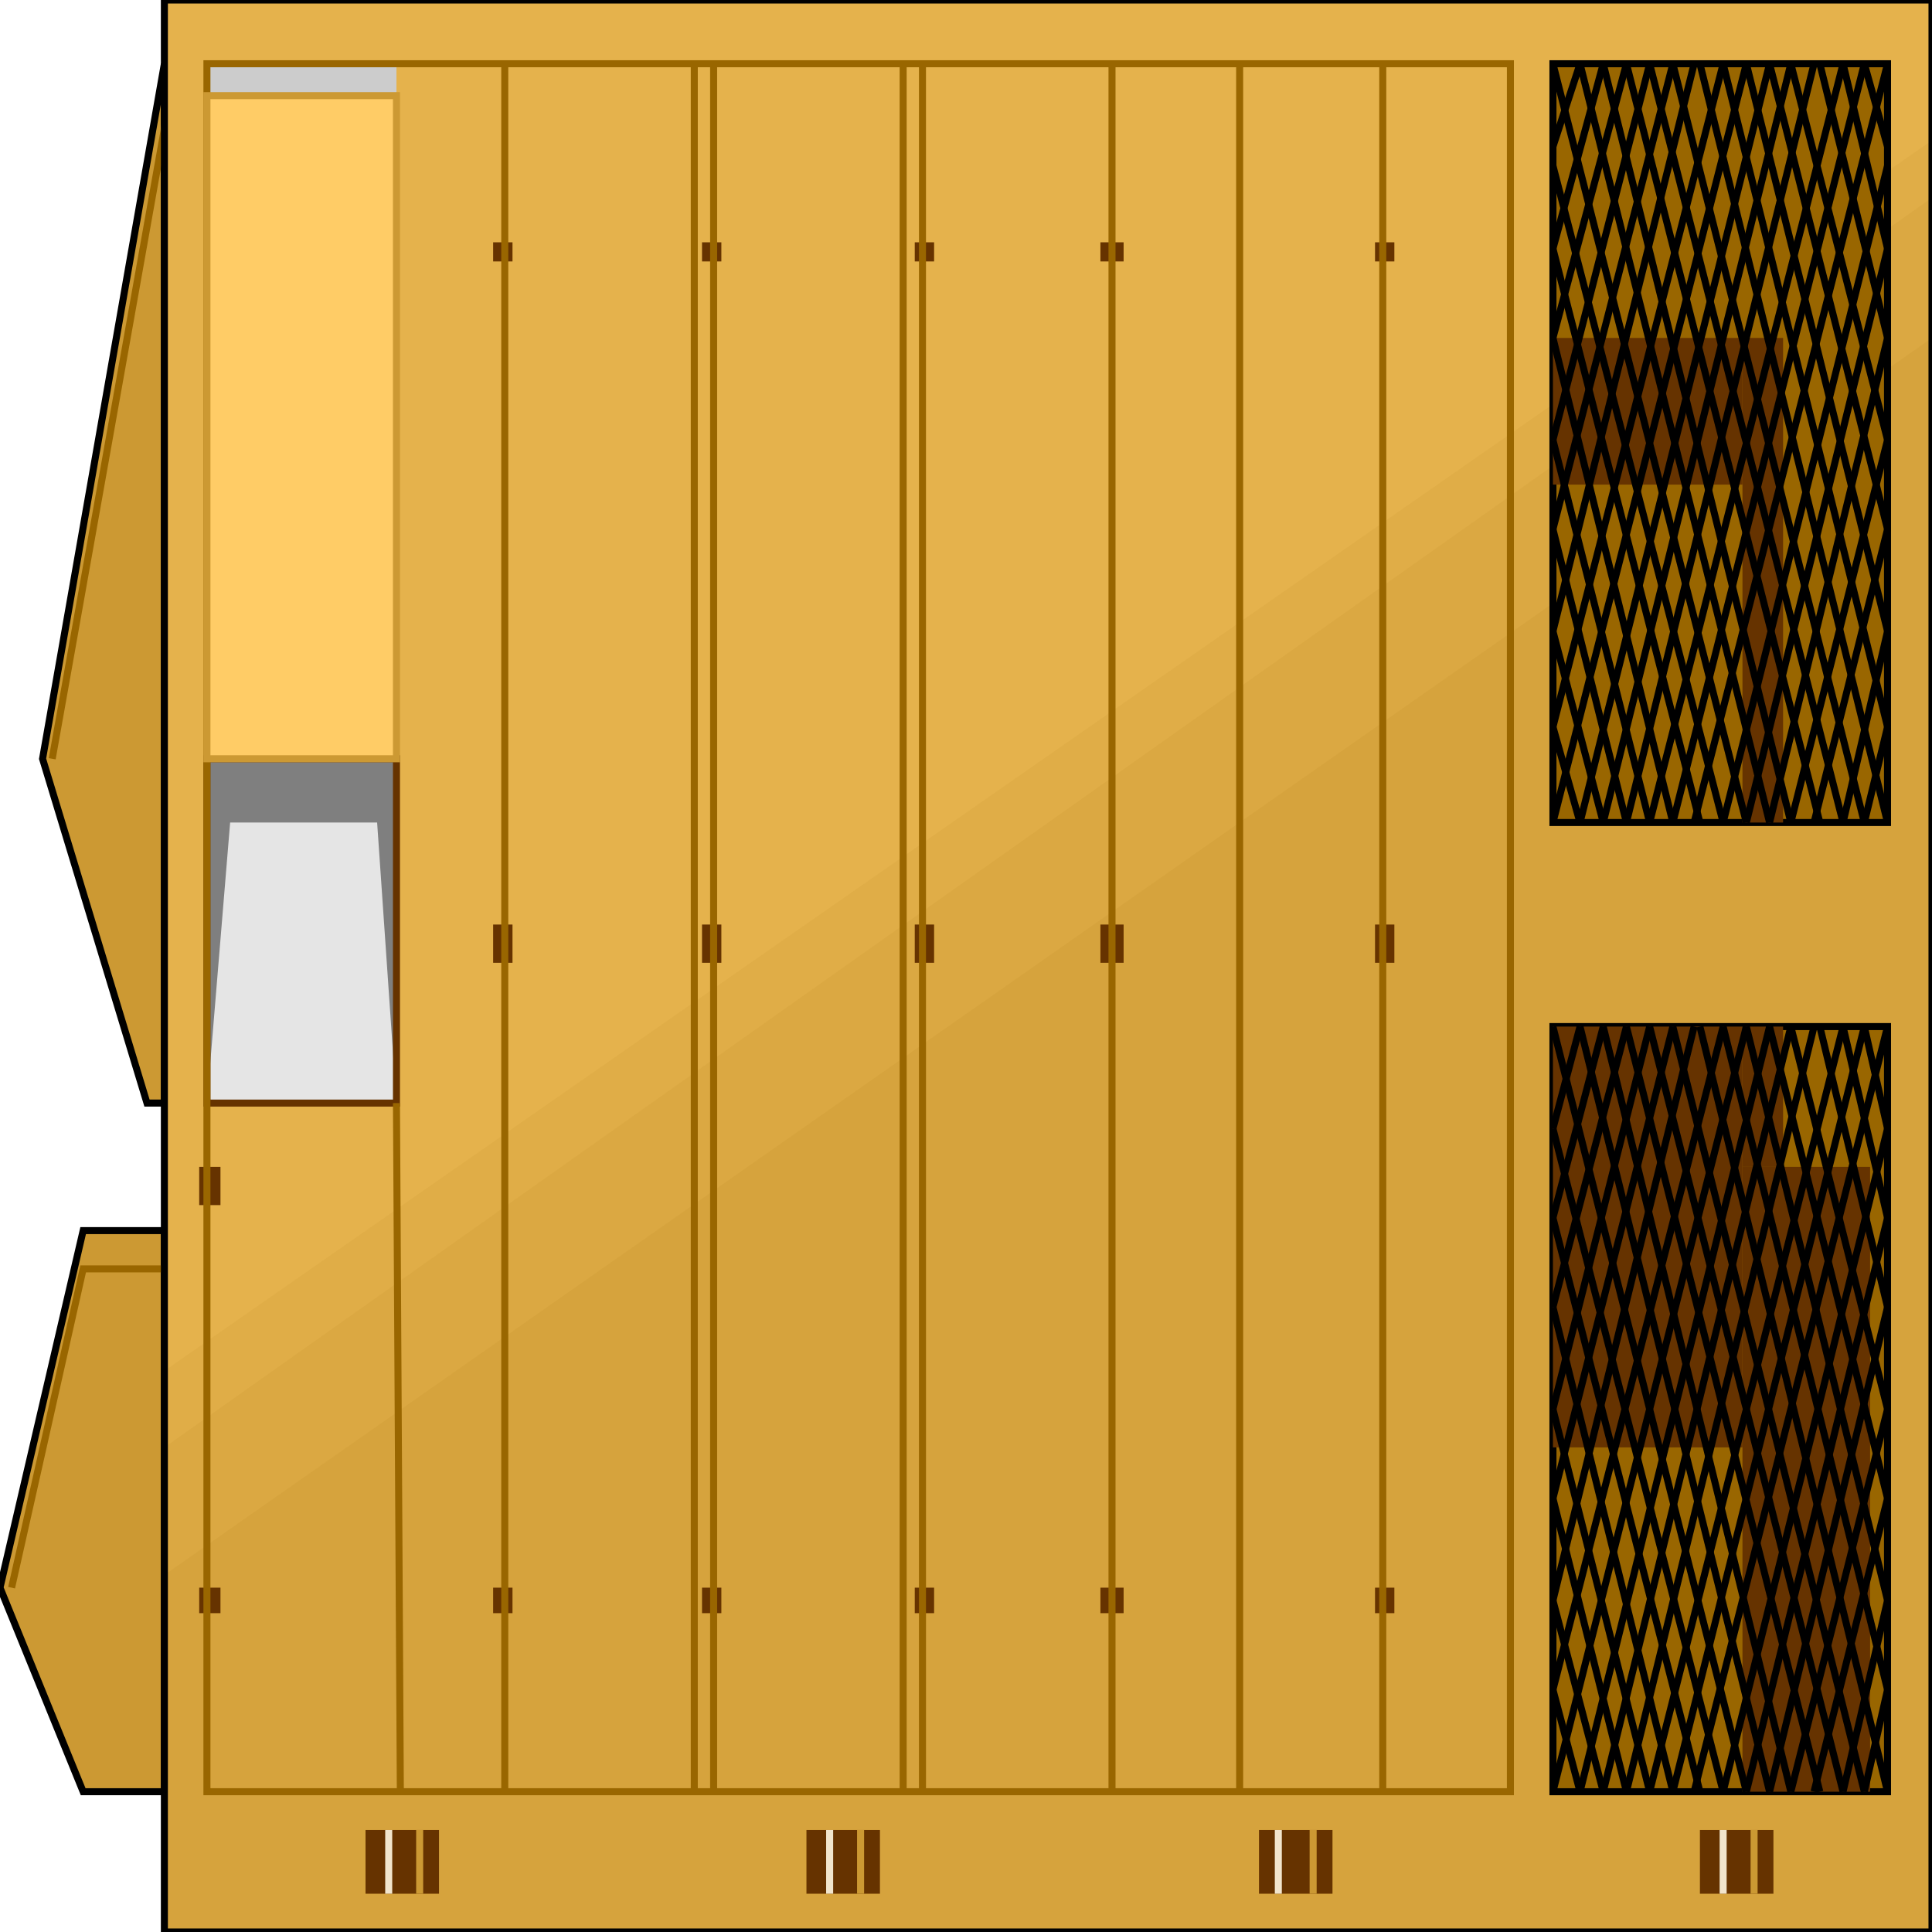 <svg width="150" height="150" viewBox="0 0 150 150" fill="none" xmlns="http://www.w3.org/2000/svg">
<g clip-path="url(#clip0_2109_188127)">
<path d="M12.763 95.543H6.456L0 123.266L6.456 139.107H12.763V95.543Z" fill="#CC9933" stroke="black" stroke-width="0.545"/>
<path d="M12.763 4.949L3.304 58.91L11.412 85.642H12.763V4.949Z" fill="#CC9933" stroke="black" stroke-width="0.545"/>
<path d="M13.663 4.949L4.054 58.91" stroke="#996600" stroke-width="0.545"/>
<path d="M13.663 98.516H6.456L0.9 123.268" stroke="#996600" stroke-width="0.545"/>
<path d="M12.763 0H150V150H12.763V0Z" fill="#E5B24C"/>
<path d="M12.763 106.435L150 10.891V150H12.763V106.435Z" fill="#E0AD47"/>
<path d="M12.763 112.377L150 15.348V150.001H12.763V112.377Z" fill="#DBA842"/>
<path d="M12.763 122.278L150 26.238V150.001H12.763V122.278Z" fill="#D6A33D"/>
<path d="M120.57 4.949H146.546V63.86H120.57V4.949Z" fill="#996600" stroke="black" stroke-width="0.545"/>
<path d="M120.57 79.703H146.546V139.109H120.57V79.703Z" fill="#996600" stroke="black" stroke-width="0.545"/>
<path d="M135.285 90.594H145.195V139.109H135.285V90.594Z" fill="#663300"/>
<path d="M135.285 79.703H138.438V90.594H135.285V79.703Z" fill="#663300"/>
<path d="M135.285 63.862H138.438V26.238H135.285V63.862Z" fill="#663300"/>
<path d="M120.57 26.238H135.285V37.624H120.57V26.238Z" fill="#663300"/>
<path d="M120.57 79.703H135.285V112.376H120.57V79.703Z" fill="#663300"/>
<path d="M120.57 4.949L135.585 63.86" stroke="black" stroke-width="0.545"/>
<path d="M120.57 34.16L128.078 63.863" stroke="black" stroke-width="0.545"/>
<path d="M128.078 4.949L143.093 63.86" stroke="black" stroke-width="0.545"/>
<path d="M135.586 4.949L146.547 49.009" stroke="black" stroke-width="0.545"/>
<path d="M143.093 4.949L146.546 19.306" stroke="black" stroke-width="0.545"/>
<path d="M122.673 4.949L137.388 63.86" stroke="black" stroke-width="0.545"/>
<path d="M120.57 26.238L129.88 63.862" stroke="black" stroke-width="0.545"/>
<path d="M120.57 56.438L122.672 63.863" stroke="black" stroke-width="0.545"/>
<path d="M129.88 4.949L144.745 63.86" stroke="black" stroke-width="0.545"/>
<path d="M137.388 4.949L146.547 41.088" stroke="black" stroke-width="0.545"/>
<path d="M144.745 4.949L146.547 11.385" stroke="black" stroke-width="0.545"/>
<path d="M124.475 4.949L139.039 63.86" stroke="black" stroke-width="0.545"/>
<path d="M120.57 19.309L131.982 63.863" stroke="black" stroke-width="0.545"/>
<path d="M120.57 49.012L124.474 63.863" stroke="black" stroke-width="0.545"/>
<path d="M131.982 4.949L146.547 63.86" stroke="black" stroke-width="0.545"/>
<path d="M139.039 4.949L146.547 34.157" stroke="black" stroke-width="0.545"/>
<path d="M126.276 4.949L141.291 63.86" stroke="black" stroke-width="0.545"/>
<path d="M120.57 12.871L133.784 63.861" stroke="black" stroke-width="0.545"/>
<path d="M120.57 41.09L126.276 63.862" stroke="black" stroke-width="0.545"/>
<path d="M133.784 4.949L146.547 56.434" stroke="black" stroke-width="0.545"/>
<path d="M141.291 4.949L146.546 26.236" stroke="black" stroke-width="0.545"/>
<path d="M146.546 4.949L131.531 63.86" stroke="black" stroke-width="0.545"/>
<path d="M146.547 34.16L139.039 63.863" stroke="black" stroke-width="0.545"/>
<path d="M139.039 4.949L124.475 63.86" stroke="black" stroke-width="0.545"/>
<path d="M131.531 4.949L120.57 49.009" stroke="black" stroke-width="0.545"/>
<path d="M124.474 4.949L120.57 19.306" stroke="black" stroke-width="0.545"/>
<path d="M144.745 4.949L129.88 63.86" stroke="black" stroke-width="0.545"/>
<path d="M146.547 26.238L137.388 63.862" stroke="black" stroke-width="0.545"/>
<path d="M146.547 56.438L144.745 63.863" stroke="black" stroke-width="0.545"/>
<path d="M137.388 4.949L122.673 63.86" stroke="black" stroke-width="0.545"/>
<path d="M129.88 4.949L120.57 41.088" stroke="black" stroke-width="0.545"/>
<path d="M122.672 4.949L120.57 11.385" stroke="black" stroke-width="0.545"/>
<path d="M143.093 4.949L128.078 63.86" stroke="black" stroke-width="0.545"/>
<path d="M146.547 19.309L135.586 63.863" stroke="black" stroke-width="0.545"/>
<path d="M146.546 49.012L143.093 63.863" stroke="black" stroke-width="0.545"/>
<path d="M135.585 4.949L120.57 63.86" stroke="black" stroke-width="0.545"/>
<path d="M128.078 4.949L120.57 34.157" stroke="black" stroke-width="0.545"/>
<path d="M140.841 4.949L126.276 63.86" stroke="black" stroke-width="0.545"/>
<path d="M146.547 12.871L133.784 63.861" stroke="black" stroke-width="0.545"/>
<path d="M146.547 41.09L140.841 63.862" stroke="black" stroke-width="0.545"/>
<path d="M133.784 4.949L120.57 56.434" stroke="black" stroke-width="0.545"/>
<path d="M126.276 4.949L120.57 26.236" stroke="black" stroke-width="0.545"/>
<path d="M120.57 79.703L135.585 139.109" stroke="black" stroke-width="0.545"/>
<path d="M120.57 109.406L128.078 139.109" stroke="black" stroke-width="0.545"/>
<path d="M128.078 79.703L143.093 139.109" stroke="black" stroke-width="0.545"/>
<path d="M135.586 79.703L146.547 124.258" stroke="black" stroke-width="0.545"/>
<path d="M143.093 79.703L146.546 94.555" stroke="black" stroke-width="0.545"/>
<path d="M122.673 79.703L137.388 139.109" stroke="black" stroke-width="0.545"/>
<path d="M120.57 101.484L129.88 139.108" stroke="black" stroke-width="0.545"/>
<path d="M120.57 131.188L122.672 139.108" stroke="black" stroke-width="0.545"/>
<path d="M129.88 79.703L144.745 139.109" stroke="black" stroke-width="0.545"/>
<path d="M137.388 79.703L146.547 116.337" stroke="black" stroke-width="0.545"/>
<path d="M144.745 79.703L146.547 87.624" stroke="black" stroke-width="0.545"/>
<path d="M124.475 79.703L139.039 139.109" stroke="black" stroke-width="0.545"/>
<path d="M120.57 94.555L131.982 139.109" stroke="black" stroke-width="0.545"/>
<path d="M120.57 124.258L124.474 139.109" stroke="black" stroke-width="0.545"/>
<path d="M131.982 79.703L146.547 139.109" stroke="black" stroke-width="0.545"/>
<path d="M139.039 79.703L146.547 109.406" stroke="black" stroke-width="0.545"/>
<path d="M126.276 79.703L141.291 139.109" stroke="black" stroke-width="0.545"/>
<path d="M120.57 87.625L133.784 139.11" stroke="black" stroke-width="0.545"/>
<path d="M120.57 116.336L126.276 139.108" stroke="black" stroke-width="0.545"/>
<path d="M133.784 79.703L146.547 131.188" stroke="black" stroke-width="0.545"/>
<path d="M141.291 79.703L146.546 101.485" stroke="black" stroke-width="0.545"/>
<path d="M146.546 79.703L131.531 139.109" stroke="black" stroke-width="0.545"/>
<path d="M146.547 109.406L139.039 139.109" stroke="black" stroke-width="0.545"/>
<path d="M139.039 79.703L124.475 139.109" stroke="black" stroke-width="0.545"/>
<path d="M131.531 79.703L120.57 124.258" stroke="black" stroke-width="0.545"/>
<path d="M124.474 79.703L120.57 94.555" stroke="black" stroke-width="0.545"/>
<path d="M144.745 79.703L129.88 139.109" stroke="black" stroke-width="0.545"/>
<path d="M146.547 101.484L137.388 139.108" stroke="black" stroke-width="0.545"/>
<path d="M146.547 131.188L144.745 139.108" stroke="black" stroke-width="0.545"/>
<path d="M137.388 79.703L122.673 139.109" stroke="black" stroke-width="0.545"/>
<path d="M129.88 79.703L120.57 116.337" stroke="black" stroke-width="0.545"/>
<path d="M122.672 79.703L120.57 87.624" stroke="black" stroke-width="0.545"/>
<path d="M143.093 79.703L128.078 139.109" stroke="black" stroke-width="0.545"/>
<path d="M146.547 94.555L135.586 139.109" stroke="black" stroke-width="0.545"/>
<path d="M146.546 124.258L143.093 139.109" stroke="black" stroke-width="0.545"/>
<path d="M135.585 79.703L120.57 139.109" stroke="black" stroke-width="0.545"/>
<path d="M128.078 79.703L120.57 109.406" stroke="black" stroke-width="0.545"/>
<path d="M140.841 79.703L126.276 139.109" stroke="black" stroke-width="0.545"/>
<path d="M146.547 87.625L133.784 139.11" stroke="black" stroke-width="0.545"/>
<path d="M146.547 116.336L140.841 139.108" stroke="black" stroke-width="0.545"/>
<path d="M133.784 79.703L120.57 131.188" stroke="black" stroke-width="0.545"/>
<path d="M126.276 79.703L120.57 101.485" stroke="black" stroke-width="0.545"/>
<path d="M12.763 0H150V150H12.763V0Z" stroke="black" stroke-width="0.545"/>
<path d="M16.066 58.91H30.781V85.643H16.066V58.91Z" fill="#E5E5E5"/>
<path d="M16.066 85.643L17.868 63.861H29.28L30.781 85.643V58.91H16.066V85.643Z" fill="#7F7F7F"/>
<path d="M16.066 58.91H30.781V85.643H16.066V58.91Z" stroke="#663300" stroke-width="0.545"/>
<path d="M15.466 123.266H17.117V125.246H15.466V123.266Z" fill="#663300"/>
<path d="M15.466 90.594H17.117V93.564H15.466V90.594Z" fill="#663300"/>
<path d="M38.288 123.266H39.79V125.246H38.288V123.266Z" fill="#663300"/>
<path d="M38.288 18.812H39.79V20.298H38.288V18.812Z" fill="#663300"/>
<path d="M38.288 71.781H39.79V74.751H38.288V71.781Z" fill="#663300"/>
<path d="M54.505 123.266H56.006V125.246H54.505V123.266Z" fill="#663300"/>
<path d="M54.505 18.812H56.006V20.298H54.505V18.812Z" fill="#663300"/>
<path d="M54.505 71.781H56.006V74.751H54.505V71.781Z" fill="#663300"/>
<path d="M71.022 123.266H72.523V125.246H71.022V123.266Z" fill="#663300"/>
<path d="M71.022 18.812H72.523V20.298H71.022V18.812Z" fill="#663300"/>
<path d="M71.022 71.781H72.523V74.751H71.022V71.781Z" fill="#663300"/>
<path d="M85.436 123.266H87.237V125.246H85.436V123.266Z" fill="#663300"/>
<path d="M85.436 18.812H87.237V20.298H85.436V18.812Z" fill="#663300"/>
<path d="M85.436 71.781H87.237V74.751H85.436V71.781Z" fill="#663300"/>
<path d="M106.757 123.266H108.258V125.246H106.757V123.266Z" fill="#663300"/>
<path d="M106.757 18.812H108.258V20.298H106.757V18.812Z" fill="#663300"/>
<path d="M106.757 71.781H108.258V74.751H106.757V71.781Z" fill="#663300"/>
<path d="M131.982 142.078H137.688V147.029H131.982V142.078Z" fill="#663300"/>
<path d="M97.748 142.078H103.454V147.029H97.748V142.078Z" fill="#663300"/>
<path d="M62.612 142.078H68.318V147.029H62.612V142.078Z" fill="#663300"/>
<path d="M28.379 142.078H34.085V147.029H28.379V142.078Z" fill="#663300"/>
<path d="M136.187 142.078V147.029" stroke="#CC9933" stroke-width="0.545"/>
<path d="M101.952 142.078V147.029" stroke="#CC9933" stroke-width="0.545"/>
<path d="M66.816 142.078V147.029" stroke="#CC9933" stroke-width="0.545"/>
<path d="M32.583 142.078V147.029" stroke="#CC9933" stroke-width="0.545"/>
<path d="M99.249 142.078V147.029" stroke="#F2E5CC" stroke-width="0.545"/>
<path d="M133.784 142.078V147.029" stroke="#F2E5CC" stroke-width="0.545"/>
<path d="M30.18 142.078V147.029" stroke="#F2E5CC" stroke-width="0.545"/>
<path d="M64.414 142.078V147.029" stroke="#F2E5CC" stroke-width="0.545"/>
<path d="M16.066 4.949H30.781V7.424H16.066V4.949Z" fill="#CCCCCC"/>
<path d="M16.066 4.949H117.268V139.108H16.066V4.949Z" stroke="#996600" stroke-width="0.545"/>
<path d="M30.781 85.644L31.082 139.11" stroke="#996600" stroke-width="0.545"/>
<path d="M39.19 4.949V139.108" stroke="#996600" stroke-width="0.545"/>
<path d="M53.904 4.949V139.108" stroke="#996600" stroke-width="0.545"/>
<path d="M55.405 4.949V139.108" stroke="#996600" stroke-width="0.545"/>
<path d="M70.12 4.949V139.108" stroke="#996600" stroke-width="0.545"/>
<path d="M71.621 4.949V139.108" stroke="#996600" stroke-width="0.545"/>
<path d="M86.336 4.949V139.108" stroke="#996600" stroke-width="0.545"/>
<path d="M96.246 4.949V139.108" stroke="#996600" stroke-width="0.545"/>
<path d="M107.357 4.949V139.108" stroke="#996600" stroke-width="0.545"/>
<path d="M16.066 7.426H30.781V58.911H16.066V7.426Z" fill="#FFCC66" stroke="#CC9933" stroke-width="0.545"/>
</g>
<defs>
<clipPath id="clip0_2109_188127">
<rect width="150" height="150" fill="white"/>
</clipPath>
</defs>
</svg>
